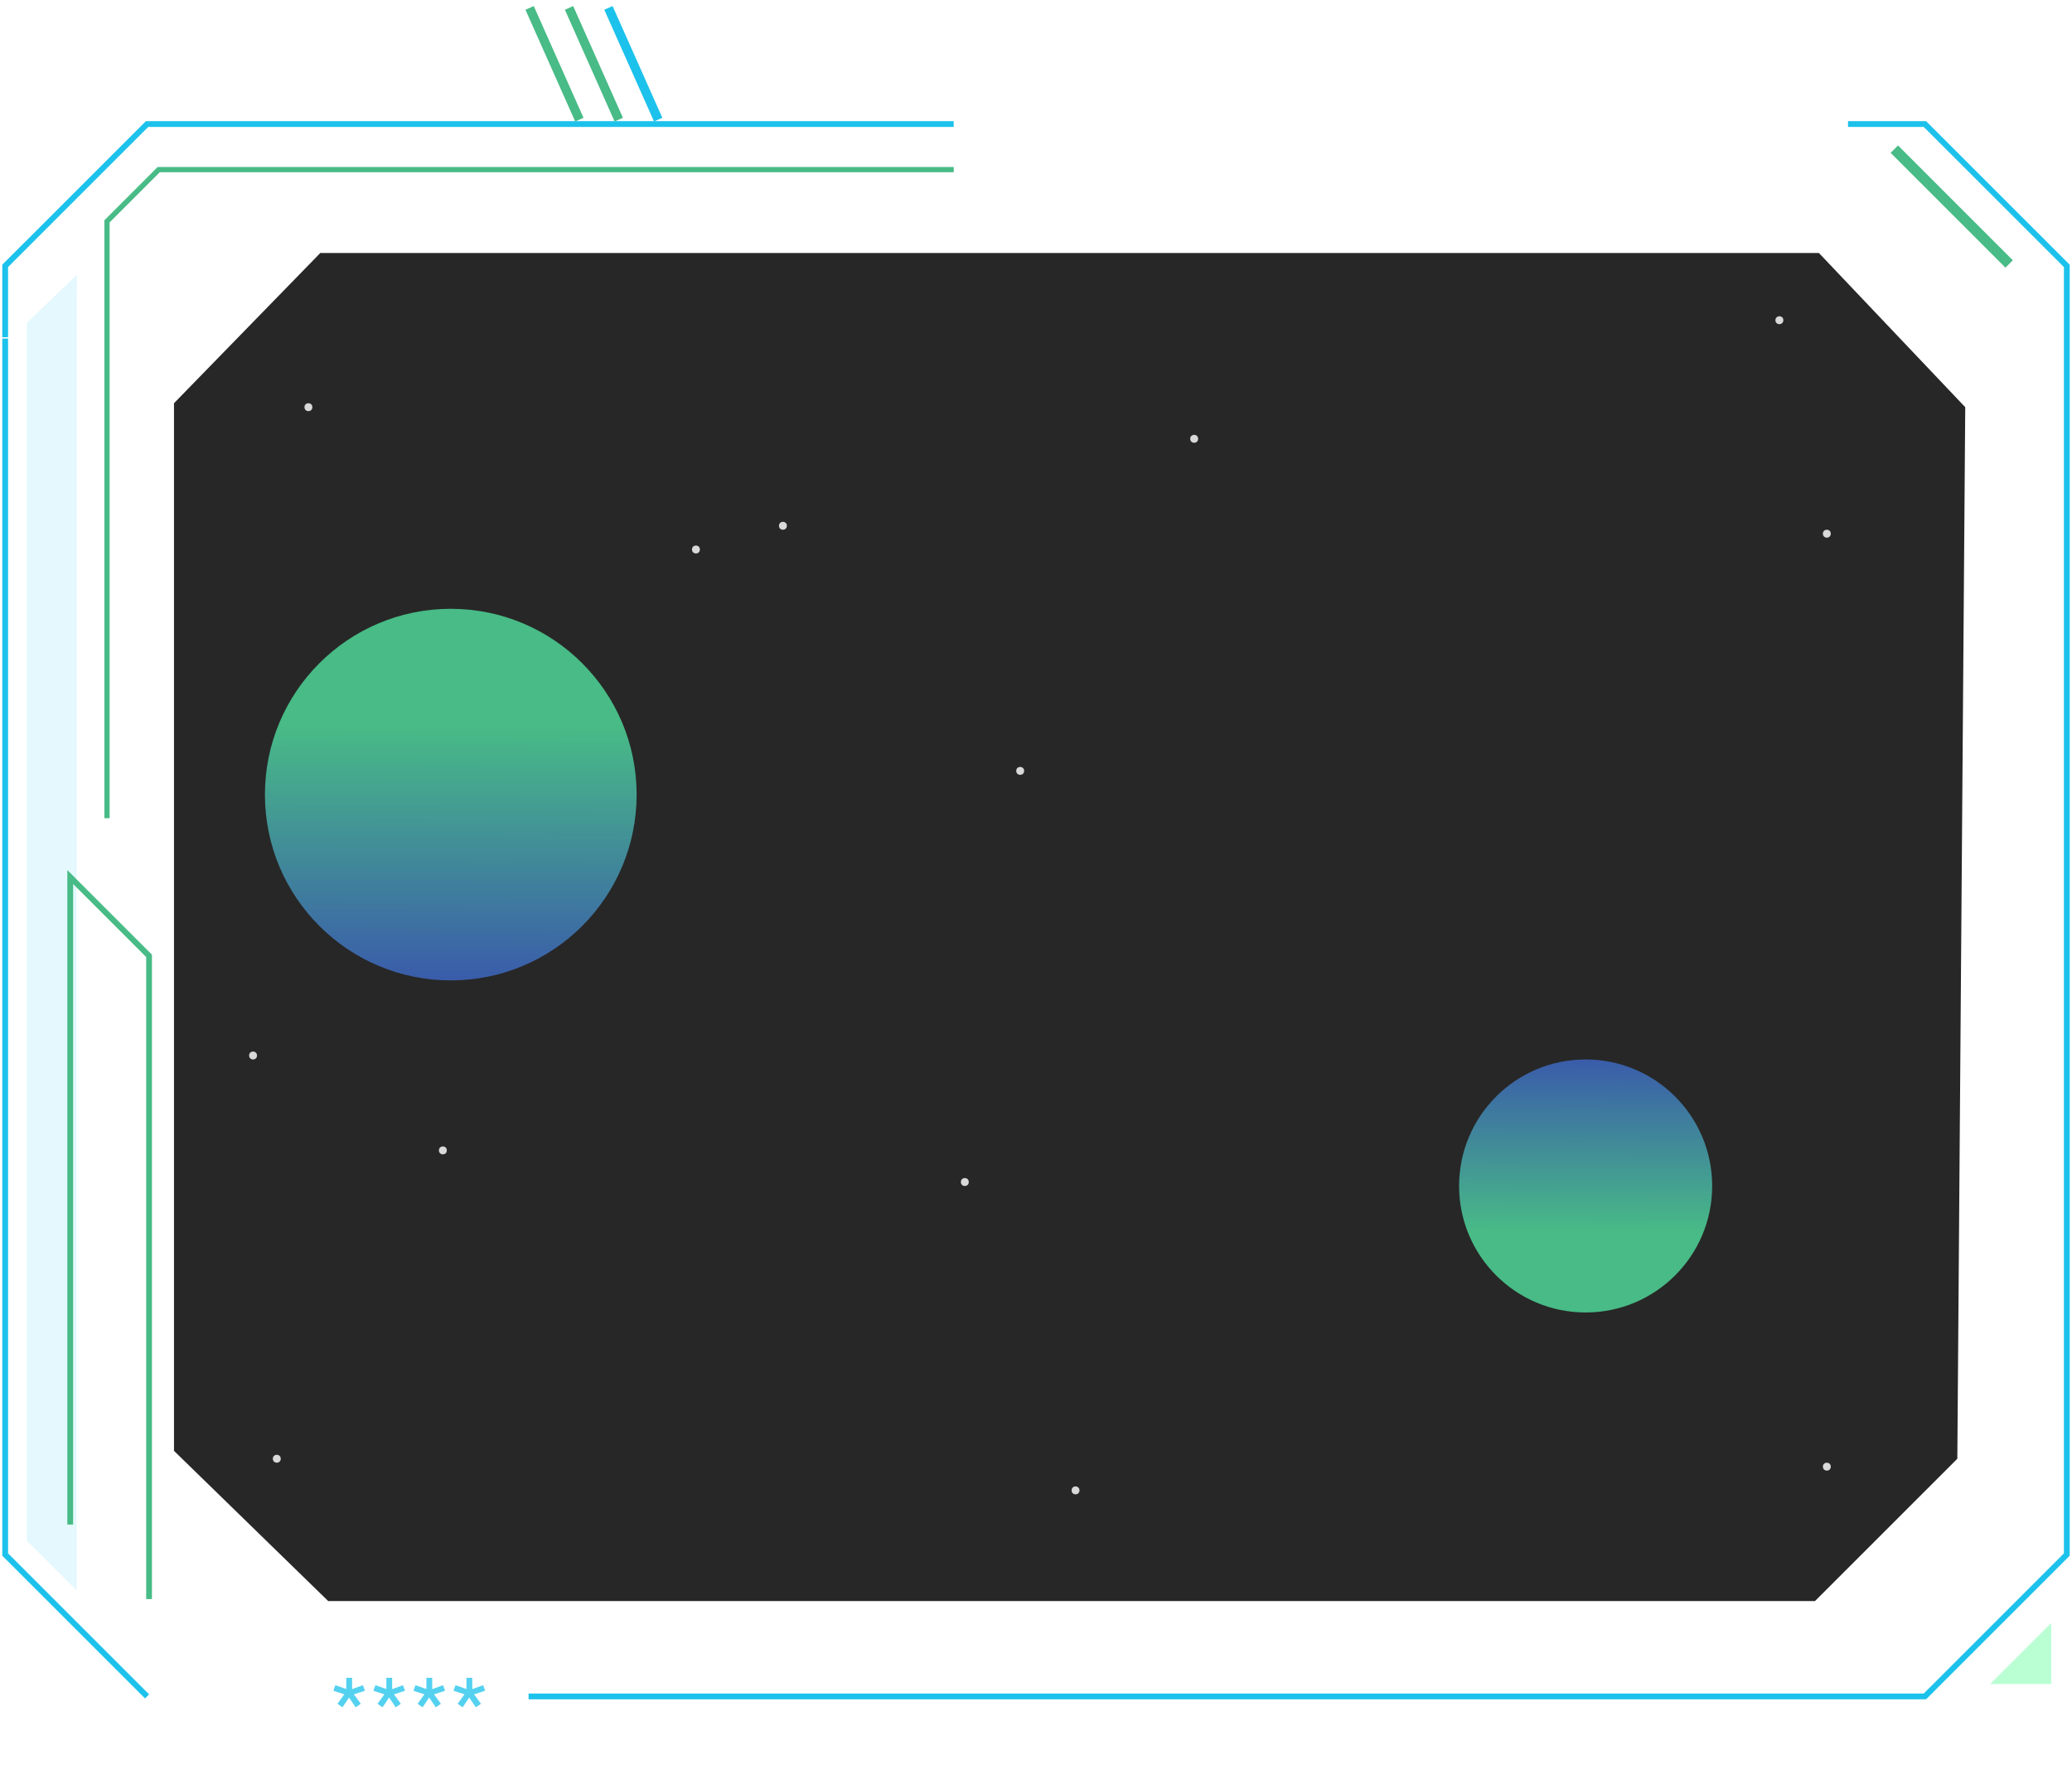 <svg width="262" height="225" viewBox="0 0 262 225" fill="none" xmlns="http://www.w3.org/2000/svg">
<path d="M66.837 214.559H243.402L261.342 196.619V33.628L243.402 15.69H233.68" stroke="#1CC2EB" stroke-width="0.73"/>
<path d="M120.594 15.69H18.594L0.654 33.628V42.657" stroke="#1CC2EB" stroke-width="0.73"/>
<path d="M0.656 42.819V196.619L18.596 214.559" stroke="#1CC2EB" stroke-width="0.73"/>
<path opacity="0.12" d="M9.736 34.746L9.691 39.326V201.156L3.391 194.856V40.837L9.736 34.746Z" fill="#1CC2EB"/>
<path d="M120.596 21.454H20.071L13.53 27.995V103.487" stroke="#48BB86" stroke-width="0.66"/>
<path d="M18.848 202.251V120.895L8.88 110.927V192.827" stroke="#48BB86" stroke-width="0.73"/>
<path d="M254.053 33.386L239.535 18.865" stroke="#48BB86" stroke-width="1.32"/>
<path opacity="0.35" d="M259.37 212.995V205.266L251.644 212.995H259.37Z" fill="#38FF82"/>
<path d="M58.982 212.208V213.624L57.599 213.141L57.345 213.846L58.728 214.297L57.872 215.49L58.5 215.941L59.331 214.703L60.169 215.941L60.817 215.49L59.947 214.297L61.344 213.846L61.09 213.141L59.719 213.636V212.208H58.982ZM53.917 212.208V213.624L52.533 213.141L52.279 213.846L53.663 214.297L52.806 215.49L53.435 215.941L54.266 214.703L55.104 215.941L55.752 215.49L54.882 214.297L56.278 213.846L56.024 213.141L54.653 213.636V212.208H53.917ZM48.852 212.208V213.624L47.468 213.141L47.214 213.846L48.598 214.297L47.741 215.49L48.369 215.941L49.201 214.703L50.039 215.941L50.686 215.49L49.816 214.297L51.213 213.846L50.959 213.141L49.588 213.636V212.208H48.852ZM43.786 212.208V213.624L42.402 213.141L42.148 213.846L43.532 214.297L42.675 215.49L43.304 215.941L44.135 214.703L44.973 215.941L45.621 215.49L44.751 214.297L46.148 213.846L45.894 213.141L44.523 213.636V212.208H43.786Z" fill="#55D1F0"/>
<path d="M76.936 1L83.226 15.131" stroke="#1CC2EB" stroke-width="1.15"/>
<path d="M71.953 1L78.24 15.131" stroke="#48BB86" stroke-width="1.15"/>
<path d="M66.968 1L73.258 15.131" stroke="#48BB86" stroke-width="1.15"/>
<path d="M40.5 32L22 51V183.5L41.5 202.5H229.5L247.5 184.5L248.5 51.5L230 32H40.5Z" fill="#272727"/>
<circle cx="88" cy="69.5" r="0.5" fill="#D9D9D9"/>
<circle cx="99" cy="66.5" r="0.5" fill="#D9D9D9"/>
<circle cx="129" cy="97.5" r="0.5" fill="#D9D9D9"/>
<circle cx="231" cy="67.5" r="0.5" fill="#D9D9D9"/>
<circle cx="225" cy="40.5" r="0.5" fill="#D9D9D9"/>
<circle cx="151" cy="55.5" r="0.5" fill="#D9D9D9"/>
<circle cx="231" cy="185.5" r="0.5" fill="#D9D9D9"/>
<circle cx="136" cy="188.5" r="0.5" fill="#D9D9D9"/>
<circle cx="122" cy="149.5" r="0.5" fill="#D9D9D9"/>
<circle cx="193" cy="142.5" r="0.5" fill="#D9D9D9"/>
<circle cx="56" cy="145.5" r="0.5" fill="#D9D9D9"/>
<circle cx="35" cy="184.5" r="0.5" fill="#D9D9D9"/>
<circle cx="32" cy="133.5" r="0.5" fill="#D9D9D9"/>
<circle cx="39" cy="51.5" r="0.5" fill="#D9D9D9"/>
<circle cx="57" cy="100.5" r="23.5" fill="url(#paint0_linear_228_314)"/>
<circle cx="200.5" cy="150" r="16" transform="rotate(-180 200.5 150)" fill="url(#paint1_linear_228_314)"/>
<defs>
<linearGradient id="paint0_linear_228_314" x1="57" y1="91.771" x2="56.885" y2="124" gradientUnits="userSpaceOnUse">
<stop stop-color="#48BB86"/>
<stop offset="1" stop-color="#3A5CAA"/>
</linearGradient>
<linearGradient id="paint1_linear_228_314" x1="200.5" y1="144.057" x2="200.422" y2="166" gradientUnits="userSpaceOnUse">
<stop stop-color="#48BB86"/>
<stop offset="1" stop-color="#3A5CAA"/>
</linearGradient>
</defs>
</svg>
